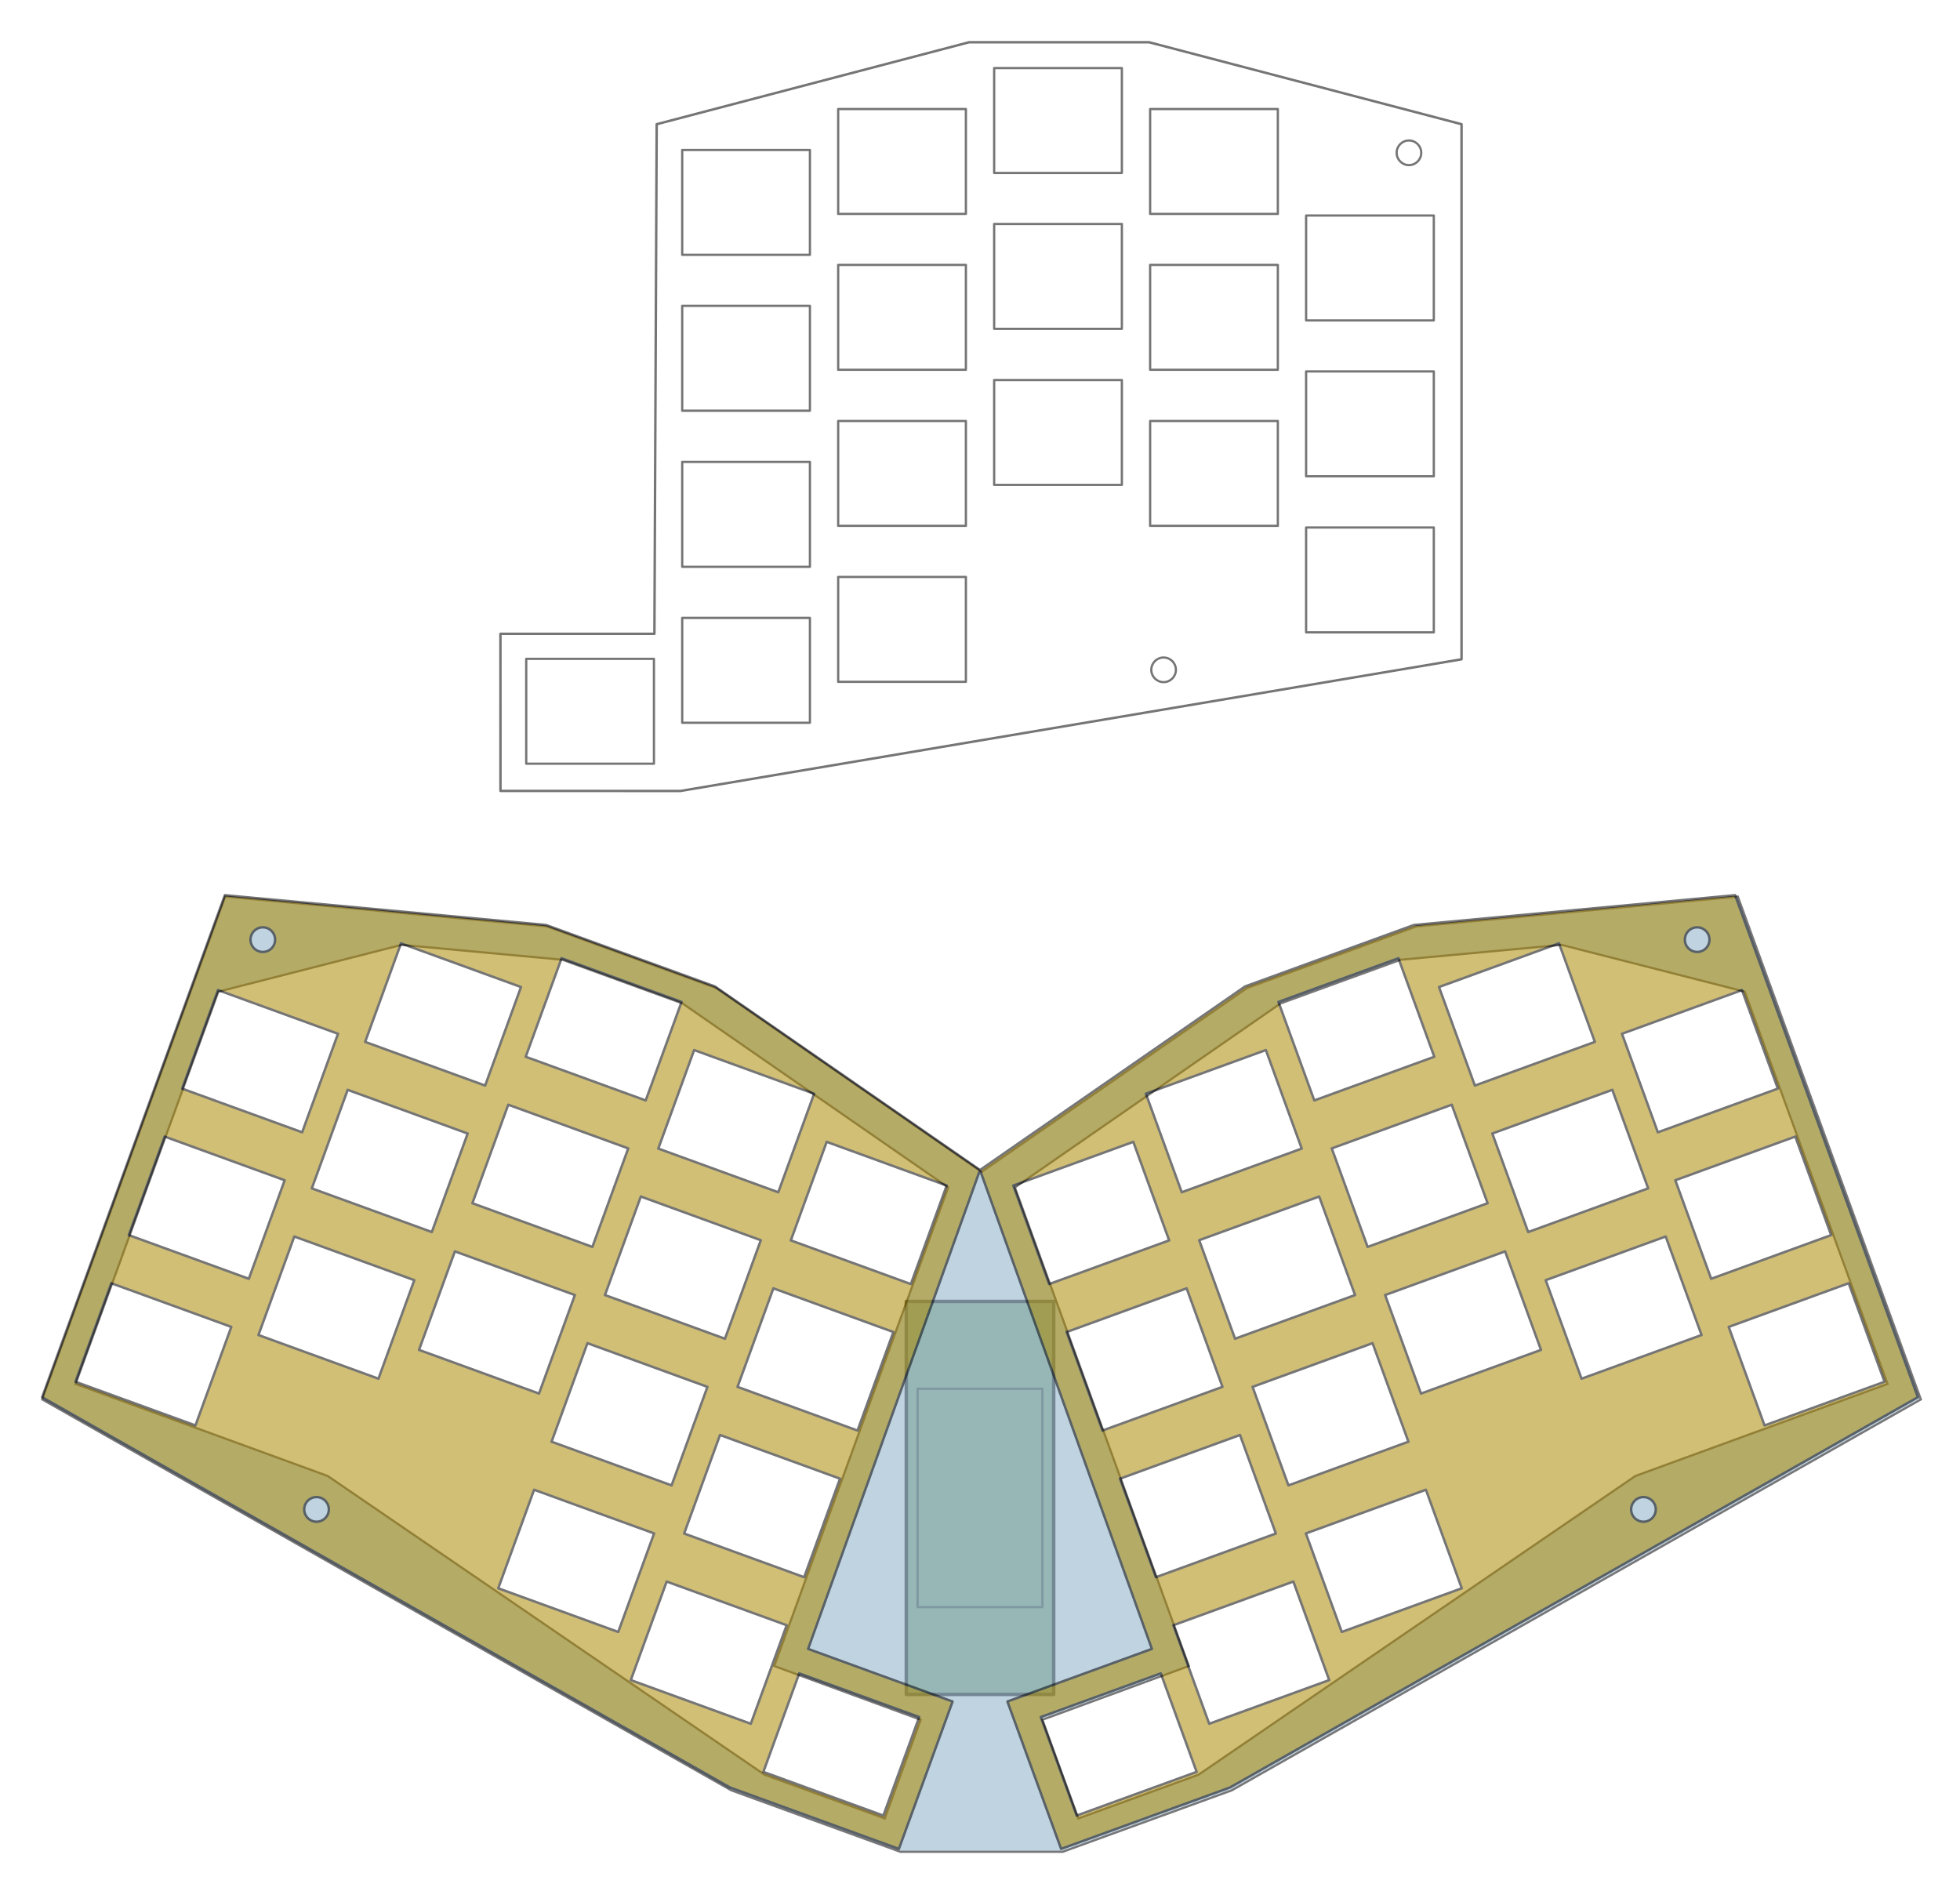 <?xml version="1.0" encoding="UTF-8" standalone="no"?>
<svg
   xmlns:dc="http://purl.org/dc/elements/1.1/"
   xmlns:cc="http://creativecommons.org/ns#"
   xmlns:rdf="http://www.w3.org/1999/02/22-rdf-syntax-ns#"
   xmlns:svg="http://www.w3.org/2000/svg"
   xmlns="http://www.w3.org/2000/svg"
   xmlns:sodipodi="http://sodipodi.sourceforge.net/DTD/sodipodi-0.dtd"
   xmlns:inkscape="http://www.inkscape.org/namespaces/inkscape"
   width="239.387mm"
   height="230.967mm"
   viewBox="0 0 239.387 230.967"
   version="1.1"
   id="svg2944"
   inkscape:version="1.0beta1 (32d4812, 2019-09-19)"
   sodipodi:docname="assembly.svg">
  <defs
     id="defs2938" />
  <sodipodi:namedview
     id="base"
     pagecolor="#ffffff"
     bordercolor="#666666"
     borderopacity="1.0"
     inkscape:pageopacity="0.0"
     inkscape:pageshadow="2"
     inkscape:zoom="0.77526124"
     inkscape:cx="469.55314"
     inkscape:cy="546.01483"
     inkscape:document-units="mm"
     inkscape:current-layer="layer2"
     inkscape:document-rotation="0"
     showgrid="false"
     fit-margin-top="5"
     fit-margin-left="5"
     fit-margin-bottom="5"
     fit-margin-right="5"
     inkscape:window-width="2560"
     inkscape:window-height="1395"
     inkscape:window-x="1440"
     inkscape:window-y="23"
     inkscape:window-maximized="0" />
  <g
     style="display:inline;opacity:0.644;"
     inkscape:label="Chips"
     id="layer2"
     inkscape:groupmode="layer">
    <rect
       y="158.951"
       x="110.694"
       height="48"
       width="18"
       id="rect1250"
       style="fill:#74a16f;fill-opacity:1;stroke:#000000;stroke-width:0.421;stroke-linejoin:round;stroke-opacity:1;stop-color:#000000" />
    <rect
       style="opacity:0.644;fill:#74a16f;fill-opacity:1;stroke:#000000;stroke-width:0.289;stroke-linejoin:round;stroke-opacity:1;stop-color:#000000"
       id="rect1250-2"
       width="15.24"
       height="26.67"
       x="112.074"
       y="169.616" />
  </g>
  <g
     inkscape:groupmode="layer"
     id="layer3"
     inkscape:label="Frame"
     style="display:inline;opacity:0.538">
    <path
       inkscape:connector-curvature="0"
       transform="scale(0.265)"
       d="m 103.811,413.236 -84.348,231.746 317.541,180.158 77.941,28.344 h 74.879 L 567.766,825.141 885.309,644.982 800.959,413.236 652.715,426.992 574.771,455.361 452.385,540.107 330,455.361 252.057,426.992 Z m 81.291,22.236 74.121,6.867 55.402,20.164 61.193,42.385 61.195,42.383 -80.158,220.59 67.477,24.766 -16.557,45.488 L 352.375,817.949 151.035,680.277 34.822,637.85 100.629,457.045 Z m 534.566,0 84.473,21.572 65.809,180.805 -116.215,42.428 -201.338,137.672 -55.402,20.166 -16.557,-45.488 67.479,-24.766 -80.158,-220.59 61.193,-42.383 61.195,-42.385 55.4,-20.164 z"
       style="opacity:1;fill:#89aec8;fill-opacity:1;stroke:#010004;stroke-width:1px;stroke-linecap:butt;stroke-linejoin:miter;stroke-opacity:1;stop-opacity:1"
       id="path3627" />
  </g>
  <g
     inkscape:label="Plate"
     inkscape:groupmode="layer"
     id="layer1"
     transform="translate(2.249,-5.701)"
     style="display:inline;opacity:0.542">
    <g
       id="g1017"
       transform="translate(61.885,23.88)">
      <g
         transform="translate(0,5)"
         id="g2653">
        <rect
           style="fill:none;stroke:#000000;stroke-width:0.276;stroke-linejoin:round;stroke-miterlimit:4;stroke-dasharray:none;stroke-opacity:1"
           id="rect1798-3-1-5"
           width="15.599"
           height="12.808"
           x="0.138"
           y="57.288" />
      </g>
      <g
         id="g2653-4"
         transform="translate(19.05)">
        <rect
           style="fill:none;stroke:#000000;stroke-width:0.276;stroke-linejoin:round;stroke-miterlimit:4;stroke-dasharray:none;stroke-opacity:1"
           id="rect1798-0"
           width="15.599"
           height="12.808"
           x="0.138"
           y="0.138" />
        <rect
           y="19.176"
           x="0.138"
           height="12.808"
           width="15.599"
           id="rect1798-3-6"
           style="fill:none;stroke:#000000;stroke-width:0.276;stroke-linejoin:round;stroke-miterlimit:4;stroke-dasharray:none;stroke-opacity:1" />
        <rect
           style="fill:none;stroke:#000000;stroke-width:0.276;stroke-linejoin:round;stroke-miterlimit:4;stroke-dasharray:none;stroke-opacity:1"
           id="rect1798-3-1-53"
           width="15.599"
           height="12.808"
           x="0.138"
           y="38.238" />
        <rect
           y="57.288"
           x="0.138"
           height="12.808"
           width="15.599"
           id="rect1798-3-1-5-8"
           style="fill:none;stroke:#000000;stroke-width:0.276;stroke-linejoin:round;stroke-miterlimit:4;stroke-dasharray:none;stroke-opacity:1" />
      </g>
      <g
         id="g2653-49"
         transform="translate(38.1,-5)">
        <rect
           style="fill:none;stroke:#000000;stroke-width:0.276;stroke-linejoin:round;stroke-miterlimit:4;stroke-dasharray:none;stroke-opacity:1"
           id="rect1798-1"
           width="15.599"
           height="12.808"
           x="0.138"
           y="0.138" />
        <rect
           y="19.176"
           x="0.138"
           height="12.808"
           width="15.599"
           id="rect1798-3-5"
           style="fill:none;stroke:#000000;stroke-width:0.276;stroke-linejoin:round;stroke-miterlimit:4;stroke-dasharray:none;stroke-opacity:1" />
        <rect
           style="fill:none;stroke:#000000;stroke-width:0.276;stroke-linejoin:round;stroke-miterlimit:4;stroke-dasharray:none;stroke-opacity:1"
           id="rect1798-3-1-9"
           width="15.599"
           height="12.808"
           x="0.138"
           y="38.238" />
        <rect
           y="57.288"
           x="0.138"
           height="12.808"
           width="15.599"
           id="rect1798-3-1-5-83"
           style="fill:none;stroke:#000000;stroke-width:0.276;stroke-linejoin:round;stroke-miterlimit:4;stroke-dasharray:none;stroke-opacity:1" />
      </g>
      <g
         id="g2653-1"
         transform="translate(57.15,-10)">
        <rect
           style="fill:none;stroke:#000000;stroke-width:0.276;stroke-linejoin:round;stroke-miterlimit:4;stroke-dasharray:none;stroke-opacity:1"
           id="rect1798-9"
           width="15.599"
           height="12.808"
           x="0.138"
           y="0.138" />
        <rect
           y="19.176"
           x="0.138"
           height="12.808"
           width="15.599"
           id="rect1798-3-67"
           style="fill:none;stroke:#000000;stroke-width:0.276;stroke-linejoin:round;stroke-miterlimit:4;stroke-dasharray:none;stroke-opacity:1" />
        <rect
           style="fill:none;stroke:#000000;stroke-width:0.276;stroke-linejoin:round;stroke-miterlimit:4;stroke-dasharray:none;stroke-opacity:1"
           id="rect1798-3-1-8"
           width="15.599"
           height="12.808"
           x="0.138"
           y="38.238" />
      </g>
      <g
         id="g2653-5"
         transform="translate(76.2,-5)">
        <rect
           style="fill:none;stroke:#000000;stroke-width:0.276;stroke-linejoin:round;stroke-miterlimit:4;stroke-dasharray:none;stroke-opacity:1"
           id="rect1798-5"
           width="15.599"
           height="12.808"
           x="0.138"
           y="0.138" />
        <rect
           y="19.176"
           x="0.138"
           height="12.808"
           width="15.599"
           id="rect1798-3-61"
           style="fill:none;stroke:#000000;stroke-width:0.276;stroke-linejoin:round;stroke-miterlimit:4;stroke-dasharray:none;stroke-opacity:1" />
        <rect
           style="fill:none;stroke:#000000;stroke-width:0.276;stroke-linejoin:round;stroke-miterlimit:4;stroke-dasharray:none;stroke-opacity:1"
           id="rect1798-3-1-59"
           width="15.599"
           height="12.808"
           x="0.138"
           y="38.238" />
      </g>
      <g
         id="g2653-9"
         transform="translate(95.25,8.008)">
        <rect
           style="fill:none;stroke:#000000;stroke-width:0.276;stroke-linejoin:round;stroke-miterlimit:4;stroke-dasharray:none;stroke-opacity:1"
           id="rect1798-51"
           width="15.599"
           height="12.808"
           x="0.138"
           y="0.138" />
        <rect
           y="19.176"
           x="0.138"
           height="12.808"
           width="15.599"
           id="rect1798-3-7"
           style="fill:none;stroke:#000000;stroke-width:0.276;stroke-linejoin:round;stroke-miterlimit:4;stroke-dasharray:none;stroke-opacity:1" />
        <rect
           style="fill:none;stroke:#000000;stroke-width:0.276;stroke-linejoin:round;stroke-miterlimit:4;stroke-dasharray:none;stroke-opacity:1"
           id="rect1798-3-1-4"
           width="15.599"
           height="12.808"
           x="0.138"
           y="38.238" />
      </g>
      <ellipse
         style="font-variation-settings:normal;opacity:1;vector-effect:none;fill:none;fill-opacity:1;stroke:#000000;stroke-width:0.271;stroke-linecap:butt;stroke-linejoin:round;stroke-miterlimit:4;stroke-dasharray:none;stroke-dashoffset:0;stroke-opacity:1;stop-color:#000000;stop-opacity:1"
         id="path1222"
         cx="77.984"
         cy="63.631"
         rx="1.503"
         ry="1.504" />
      <ellipse
         ry="1.504"
         rx="1.503"
         cy="0.483"
         cx="107.95"
         id="path1222-5"
         style="font-variation-settings:normal;opacity:1;vector-effect:none;fill:none;fill-opacity:1;stroke:#000000;stroke-width:0.271;stroke-linecap:butt;stroke-linejoin:round;stroke-miterlimit:4;stroke-dasharray:none;stroke-dashoffset:0;stroke-opacity:1;stop-color:#000000;stop-opacity:1" />
      <path
         sodipodi:nodetypes="cccccccccc"
         inkscape:connector-curvature="0"
         transform="matrix(0.265,0,0,0.265,-20.64,-19.1)"
         d="M 282.527,22.943 138.537,60.721 137.489,295.584 l -70.971,0.014 0.02,72.406 82.936,0.023 360.01,-60.687 V 60.721 L 365.473,22.943 Z"
         style="font-variation-settings:normal;opacity:1;vector-effect:none;fill:none;fill-opacity:1;stroke:#000000;stroke-width:1.129;stroke-linecap:butt;stroke-linejoin:round;stroke-miterlimit:4;stroke-dasharray:none;stroke-dashoffset:0;stroke-opacity:1;stop-color:#000000;stop-opacity:1"
         id="rect1309" />
    </g>
    <g
       style="opacity:1;stop-opacity:1"
       transform="rotate(-20,496.722,-214.835)"
       id="use3567">
      <g
         id="g1079"
         transform="translate(0,5)" />
      <g
         transform="translate(19.05)"
         id="g1089" />
      <g
         transform="translate(38.1,-5)"
         id="g1099" />
      <g
         transform="translate(57.15,-10)"
         id="g1107" />
      <g
         transform="translate(76.2,-5)"
         id="g1115" />
      <g
         transform="translate(95.25,8.008)"
         id="g1123" />
    </g>
    <path
       id="path1185"
       style="font-variation-settings:normal;opacity:1;vector-effect:none;fill:#aa8800;fill-opacity:1;stroke:#000000;stroke-width:0.299;stroke-linecap:butt;stroke-linejoin:round;stroke-miterlimit:4;stroke-dasharray:none;stroke-dashoffset:0;stroke-opacity:1;stop-color:#000000;stop-opacity:1"
       d="m 85.063,126.182 32.381,22.423 -20.993,58.488 17.644,6.426 -6.557,18 -20.622,-7.499 -84.016,-47.667 22.317,-61.316 39.223,3.639 z m -56.625,-6.23 a 1.503,1.504 20 0 0 0.898,1.927 1.503,1.504 20 0 0 1.927,-0.899 1.503,1.504 20 0 0 -0.898,-1.927 1.503,1.504 20 0 0 -1.927,0.899 m 6.561,69.589 a 1.503,1.504 20 0 0 0.898,1.927 1.503,1.504 20 0 0 1.927,-0.899 1.503,1.504 20 0 0 -0.898,-1.927 1.503,1.504 20 0 0 -1.927,0.899 m -8.996,-21.776 -14.658,-5.335 -4.38,12.035 14.658,5.335 z m 6.519,-17.912 -14.658,-5.335 -4.38,12.035 14.658,5.335 z m 6.512,-17.89 -14.658,-5.335 -4.38,12.035 14.658,5.335 z m 9.319,30.094 -14.658,-5.335 -4.38,12.035 14.658,5.335 z m 6.519,-17.912 -14.658,-5.335 -4.38,12.035 14.658,5.335 z m 6.512,-17.89 -14.658,-5.335 -4.38,12.035 14.658,5.335 z m 6.58,37.619 -14.658,-5.335 -4.38,12.035 14.658,5.335 z m 6.519,-17.912 -14.658,-5.335 -4.38,12.035 14.658,5.335 z m 6.512,-17.89 -14.658,-5.335 -4.38,12.035 14.658,5.335 z m -3.355,64.917 -14.658,-5.335 -4.38,12.035 14.658,5.335 z m 6.515,-17.901 -14.658,-5.335 -4.38,12.035 14.658,5.335 z m 6.519,-17.912 -14.658,-5.335 -4.38,12.035 14.658,5.335 z m 6.512,-17.89 -14.658,-5.335 -4.38,12.035 14.658,5.335 z m -3.355,64.917 -14.658,-5.335 -4.38,12.035 14.658,5.335 z m 6.515,-17.901 -14.658,-5.335 -4.38,12.035 14.658,5.335 z m 6.519,-17.912 -14.658,-5.335 -4.38,12.035 14.658,5.335 z m 6.511,-17.89 -14.658,-5.335 -4.38,12.035 14.658,5.335 z m -3.355,64.917 -14.658,-5.335 -4.38,12.035 14.658,5.335 z m 39.804,-89.235 -32.381,22.423 20.993,58.488 -17.644,6.426 6.557,18 20.622,-7.499 84.016,-47.667 -22.317,-61.316 -39.223,3.639 z m 56.625,-6.23 a 1.504,1.503 70 0 1 -0.898,1.927 1.504,1.503 70 0 1 -1.927,-0.899 1.504,1.503 70 0 1 0.898,-1.927 1.504,1.503 70 0 1 1.927,0.899 m -6.561,69.589 a 1.504,1.503 70 0 1 -0.898,1.927 1.504,1.503 70 0 1 -1.927,-0.899 1.504,1.503 70 0 1 0.898,-1.927 1.504,1.503 70 0 1 1.927,0.899 m 8.996,-21.776 14.658,-5.335 4.38,12.035 -14.658,5.335 z m -6.519,-17.912 14.658,-5.335 4.38,12.035 -14.658,5.335 z m -6.512,-17.89 14.658,-5.335 4.38,12.035 -14.658,5.335 z m -9.319,30.094 14.658,-5.335 4.38,12.035 -14.658,5.335 z m -6.519,-17.912 14.658,-5.335 4.38,12.035 -14.658,5.335 z m -6.511,-17.89 14.658,-5.335 4.38,12.035 -14.658,5.335 z m -6.58,37.619 14.658,-5.335 4.38,12.035 -14.658,5.335 z m -6.519,-17.912 14.658,-5.335 4.38,12.035 -14.658,5.335 z m -6.512,-17.89 14.658,-5.335 4.38,12.035 -14.658,5.335 z m 3.355,64.917 14.658,-5.335 4.38,12.035 -14.658,5.335 z m -6.515,-17.901 14.658,-5.335 4.38,12.035 -14.658,5.335 z m -6.519,-17.912 14.658,-5.335 4.38,12.035 -14.658,5.335 z m -6.511,-17.89 14.658,-5.335 4.38,12.035 -14.658,5.335 z m 3.355,64.917 14.658,-5.335 4.38,12.035 -14.658,5.335 z m -6.515,-17.901 14.658,-5.335 4.38,12.035 -14.658,5.335 z m -6.519,-17.912 14.658,-5.335 4.38,12.035 -14.658,5.335 z m -6.512,-17.89 14.658,-5.335 4.38,12.035 -14.658,5.335 z m 3.355,64.917 14.658,-5.335 4.38,12.035 -14.658,5.335 z"
       inkscape:connector-curvature="0" />
  </g>
</svg>
